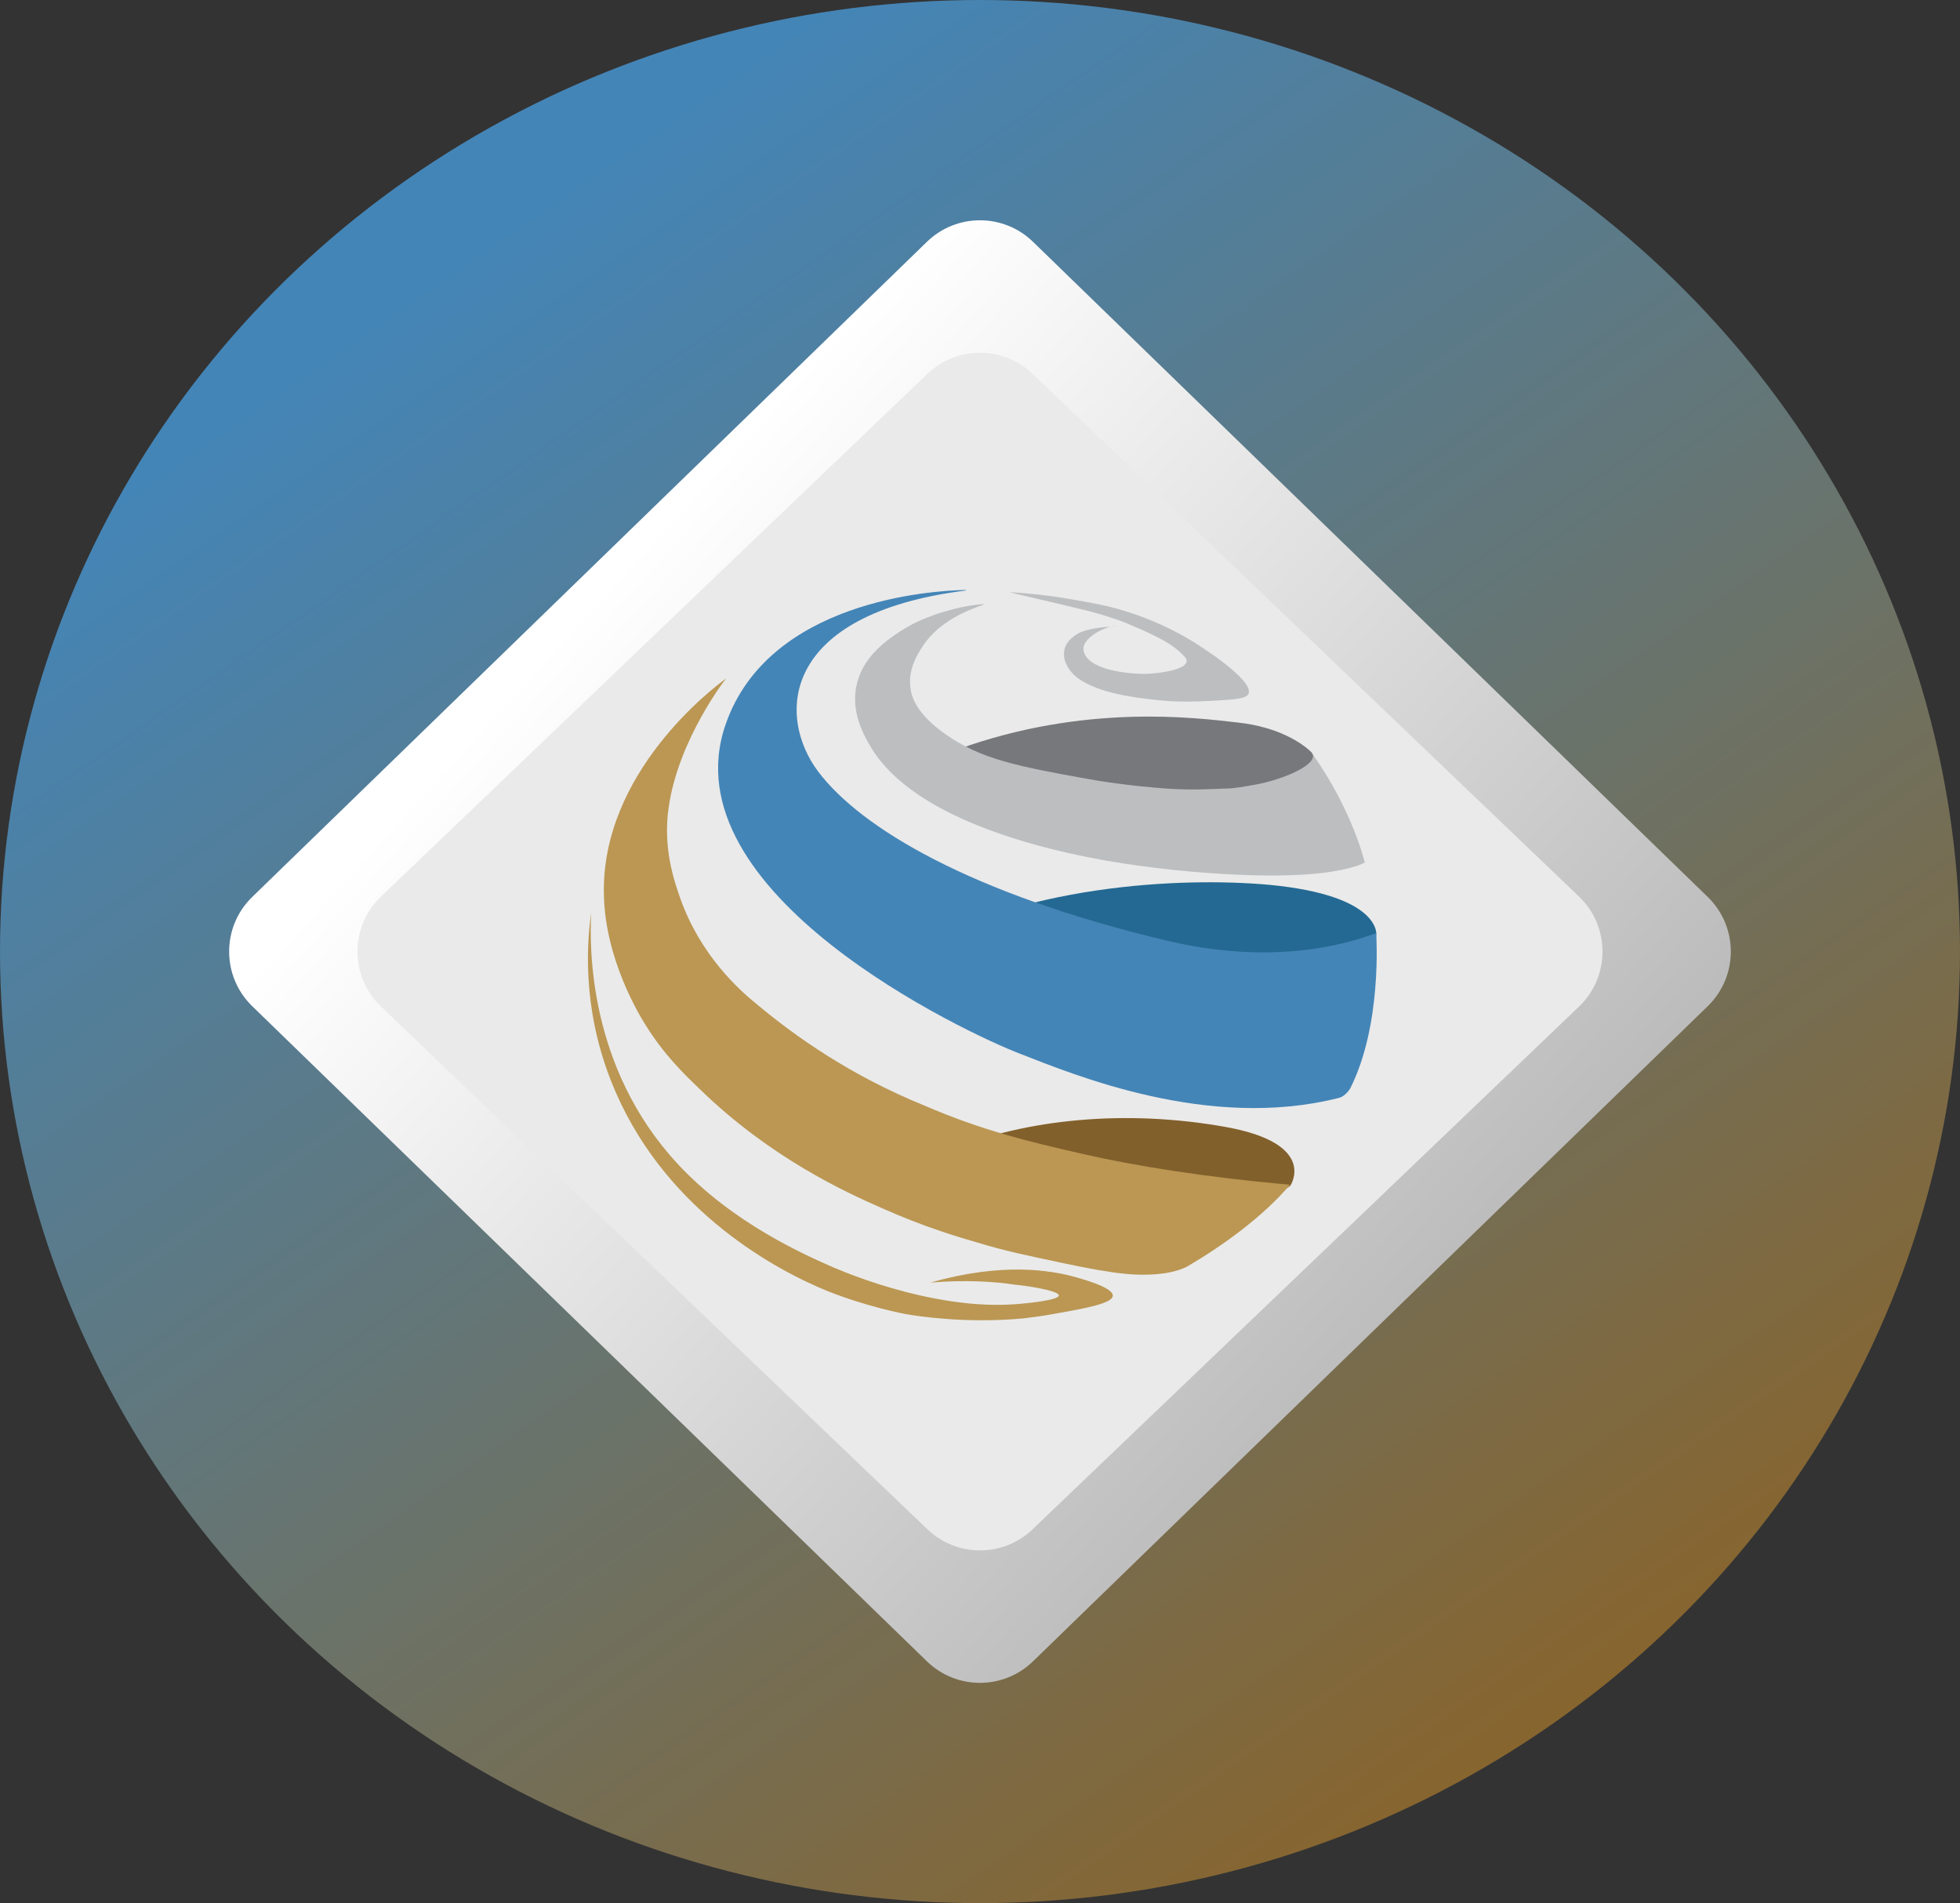 <svg width="103" height="100" viewBox="0 0 103 100" fill="none" xmlns="http://www.w3.org/2000/svg">
<rect x="0" y="0" width="103" height="100" fill="#333333" stroke="none"/>
<ellipse cx="51.5" cy="50" rx="51.5" ry="50" fill="url(#paint0_linear_2035_946)"/>
<path d="M48.712 12.705C50.264 11.198 52.733 11.198 54.285 12.705L89.743 47.13C91.361 48.701 91.361 51.299 89.743 52.87L54.285 87.295C52.733 88.802 50.264 88.802 48.712 87.295L13.255 52.87C11.637 51.299 11.637 48.701 13.255 47.13L48.712 12.705Z" fill="url(#paint1_linear_2035_946)"/>
<path d="M48.735 19.645C50.282 18.165 52.718 18.165 54.265 19.645L82.978 47.109C84.625 48.685 84.625 51.315 82.978 52.891L54.265 80.355C52.718 81.835 50.282 81.835 48.735 80.355L20.022 52.891C18.375 51.315 18.375 48.685 20.022 47.109L48.735 19.645Z" fill="#EAEAEA"/>
<path d="M67.805 62.306C67.805 62.306 69.302 60.102 64.431 59.22C59.211 58.279 53.926 58.779 49.852 60.454C45.777 62.159 44.631 61.63 44.631 61.63C44.631 61.63 47.114 60.572 54.595 62.512C59.815 63.864 65.291 63.6 66.182 63.218C67.073 62.835 67.805 62.306 67.805 62.306Z" fill="#82602B"/>
<path d="M39.789 52.782C38.803 51.989 36.797 50.166 35.747 47.197C35.428 46.286 34.823 44.551 35.142 42.406C35.651 38.849 38.166 35.615 38.166 35.645C37.466 36.144 31.576 40.612 31.736 47.021C31.799 50.401 33.614 53.37 33.932 53.87C34.887 55.398 35.874 56.368 36.797 57.25C40.49 60.837 44.405 62.63 46.347 63.482C48.512 64.452 50.39 65.011 51.313 65.275C52.873 65.746 53.892 65.951 55.833 66.363C58.603 66.951 59.876 67.098 61.277 66.892C61.627 66.833 62.105 66.716 62.455 66.51C64.301 65.422 66.37 63.923 67.771 62.277V62.248C63.378 61.865 59.558 61.248 56.884 60.631C54.051 59.984 51.599 59.396 48.607 58.103C44.692 56.515 41.795 54.458 39.789 52.782Z" fill="#BB9753"/>
<path d="M47.145 50.313C46.158 50.93 47.113 52.312 48.132 51.783C48.355 51.665 48.609 51.548 48.8 51.43C51.124 50.284 55.836 49.313 61.184 50.284C66.277 51.224 68.792 51.165 70.511 50.607C71.529 50.254 72.325 49.108 72.325 49.108C72.325 49.108 72.58 47.05 66.691 46.492C62.139 46.08 53.512 46.433 47.145 50.313Z" fill="#236993"/>
<path d="M69.043 40.201C69.139 39.966 69.075 39.731 68.916 39.525C68.439 39.055 67.197 38.202 65.064 37.967C62.772 37.703 56.979 36.968 50.326 39.378C49.466 39.701 50.867 40.848 51.726 40.583L50.867 40.789C50.867 40.789 49.307 40.583 54.4 40.936C58.538 41.23 63.027 42.406 65.351 42.171C67.42 41.965 68.63 41.23 69.043 40.201Z" fill="#77787B"/>
<path d="M48.894 67.392C52.619 66.334 55.165 66.716 56.598 67.127C56.884 67.215 58.54 67.656 58.476 68.097C58.444 68.479 57.075 68.744 55.547 69.008C54.942 69.126 54.497 69.185 53.796 69.273C50.677 69.567 48.066 69.126 47.716 69.067C47.493 69.038 45.552 68.656 43.546 67.862C40.904 66.804 35.142 63.747 32.373 57.427C30.654 53.517 30.781 49.96 31.067 47.961C30.972 49.843 30.94 56.104 35.588 61.13C38.517 64.305 42.4 65.981 43.801 66.598C44.501 66.892 46.156 67.568 48.353 68.068C50.709 68.597 52.3 68.597 53.223 68.538C54.147 68.479 55.643 68.303 55.643 68.068C55.643 67.803 53.796 67.539 53.383 67.509C52.237 67.333 50.74 67.245 48.894 67.392Z" fill="#BB9753"/>
<path d="M56.693 33.264C56.597 33.323 56.024 33.617 55.929 34.175C55.865 34.528 55.992 34.822 56.056 34.939C56.311 35.468 56.82 35.821 57.488 36.086C57.743 36.203 58.762 36.615 61.213 36.821C61.85 36.88 62.709 36.88 63.728 36.821C64.906 36.762 65.479 36.703 65.606 36.468C65.956 35.733 62.868 33.822 62.677 33.705C62.168 33.381 60.194 32.235 57.648 31.735C56.756 31.559 55.674 31.383 55.26 31.324C55.165 31.324 54.241 31.177 53.064 31.118C53 31.118 55.706 31.735 56.884 32.029C57.393 32.147 58.03 32.323 58.698 32.558C59.144 32.705 59.43 32.852 60.067 33.117C61.022 33.558 61.499 33.822 61.945 34.205C62.232 34.469 62.391 34.616 62.359 34.763C62.295 35.175 61.054 35.38 60.194 35.41C59.239 35.41 57.17 35.204 56.947 34.205C56.788 33.528 58.125 32.911 58.507 32.911C59.812 32.941 57.679 32.794 56.693 33.264Z" fill="#BCBEC0"/>
<path d="M65.958 41.23C65.416 41.318 64.907 41.436 64.334 41.436C63.507 41.465 62.647 41.524 61.31 41.436C59.273 41.289 57.681 41.024 57.204 40.936C53.415 40.26 51.537 39.878 49.691 38.584C48.195 37.526 47.908 36.674 47.845 36.145C47.717 35.233 48.163 34.469 48.386 34.116C49.118 32.882 50.391 32.294 50.932 32.059C51.283 31.912 51.569 31.823 51.76 31.735C50.964 31.794 50.296 31.941 49.818 32.088C49.468 32.176 48.895 32.352 48.195 32.676C47.526 32.999 47.017 33.352 46.635 33.646C46.189 33.999 45.33 34.733 45.043 35.88C44.661 37.35 45.393 38.614 45.712 39.172C48.609 44.199 59.368 45.434 60.578 45.581C62.138 45.786 63.475 45.874 64.462 45.933C68.25 46.139 69.937 45.845 70.796 45.639C71.178 45.551 71.528 45.434 71.719 45.316C71.719 45.316 71.083 42.582 68.95 39.584C69.332 40.142 67.454 40.965 65.958 41.23Z" fill="#BCBEC0"/>
<path d="M61.341 49.431C50.964 46.962 45.233 43.493 43.005 40.554C40.809 37.643 41 32.264 50.741 31.029C50.773 31.029 50.773 31 50.741 31C48.99 31.029 40.395 31.558 38.135 38.055C35.047 46.932 50.836 54.311 53.606 55.369C56.407 56.457 63.506 59.426 70.35 57.691C70.605 57.633 70.827 57.397 70.955 57.192C72.642 53.84 72.324 49.196 72.324 49.049C72.324 48.931 68.153 51.048 61.341 49.431Z" fill="#4485B7"/>
<defs>
<linearGradient id="paint0_linear_2035_946" x1="21.63" y1="15.5" x2="76.084" y2="94.023" gradientUnits="userSpaceOnUse">
<stop stop-color="#4485B7"/>
<stop offset="1" stop-color="#87652F"/>
</linearGradient>
<linearGradient id="paint1_linear_2035_946" x1="16.994" y1="47" x2="60.632" y2="86.781" gradientUnits="userSpaceOnUse">
<stop stop-color="white"/>
<stop offset="1" stop-color="#BABABA"/>
</linearGradient>
</defs>
</svg>
